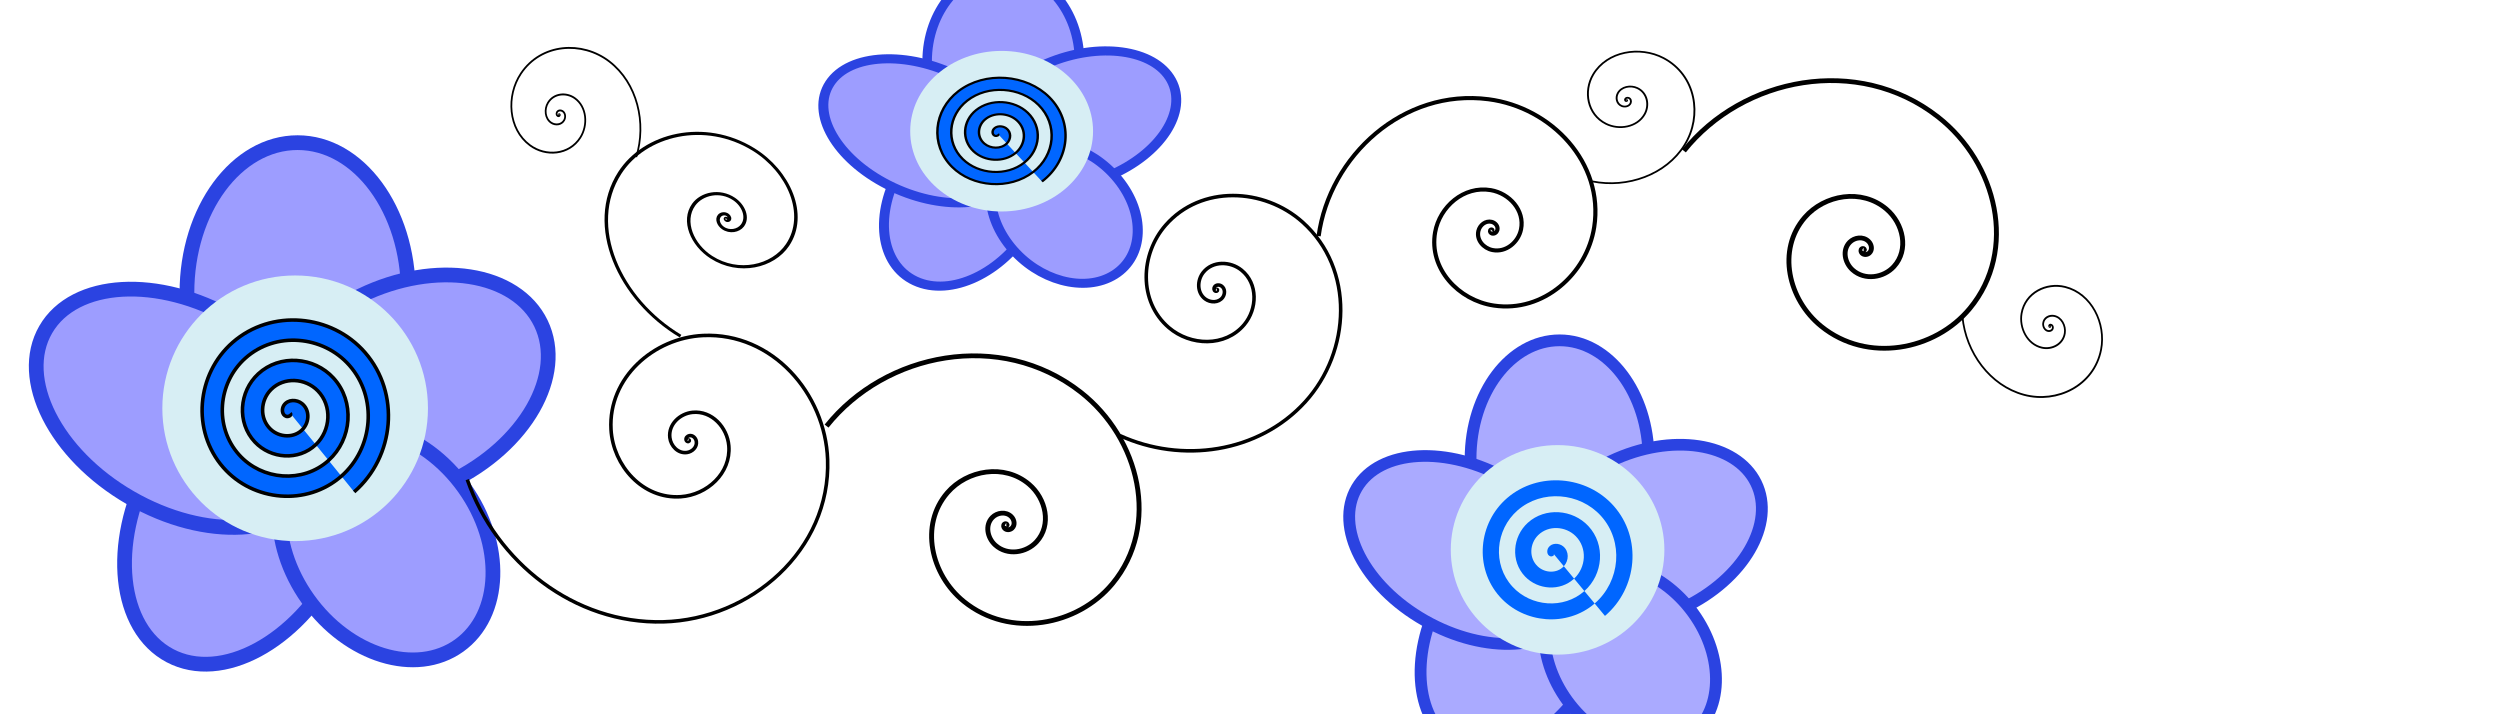 <?xml version="1.0" encoding="UTF-8" standalone="no"?>
<!-- Created with Inkscape (http://www.inkscape.org/) -->

<svg
   width="700"
   height="200"
   viewBox="0 0 185.208 52.917"
   version="1.1"
   id="svg1"
   xmlns:xlink="http://www.w3.org/1999/xlink"
   xmlns="http://www.w3.org/2000/svg"
   xmlns:svg="http://www.w3.org/2000/svg">
  <defs
     id="defs1">
    <linearGradient
       id="swatch77">
      <stop
         style="stop-color:#000000;stop-opacity:1;"
         offset="0"
         id="stop77" />
    </linearGradient>
    <linearGradient
       id="swatch71">
      <stop
         style="stop-color:#0066ff;stop-opacity:1;"
         offset="0"
         id="stop71" />
    </linearGradient>
    <linearGradient
       id="swatch66">
      <stop
         style="stop-color:#000000;stop-opacity:1;"
         offset="0"
         id="stop66" />
    </linearGradient>
    <linearGradient
       id="swatch65">
      <stop
         style="stop-color:#000000;stop-opacity:1;"
         offset="0"
         id="stop65" />
    </linearGradient>
    <linearGradient
       id="swatch64">
      <stop
         style="stop-color:#000000;stop-opacity:1;"
         offset="0"
         id="stop64" />
    </linearGradient>
    <linearGradient
       id="swatch15">
      <stop
         style="stop-color:#2b43e1;stop-opacity:1;"
         offset="0"
         id="stop15" />
    </linearGradient>
    <linearGradient
       id="swatch10">
      <stop
         style="stop-color:#9d9dff;stop-opacity:1;"
         offset="0"
         id="stop10" />
    </linearGradient>
    <linearGradient
       xlink:href="#swatch10"
       id="linearGradient10"
       x1="13.848"
       y1="21.683"
       x2="30.247"
       y2="21.683"
       gradientUnits="userSpaceOnUse" />
    <linearGradient
       xlink:href="#swatch10"
       id="linearGradient11"
       x1="15.14"
       y1="19.451"
       x2="38.463"
       y2="19.451"
       gradientUnits="userSpaceOnUse" />
    <linearGradient
       xlink:href="#swatch10"
       id="linearGradient12"
       x1="25.986"
       y1="25.41"
       x2="41.656"
       y2="25.41"
       gradientUnits="userSpaceOnUse" />
    <linearGradient
       xlink:href="#swatch10"
       id="linearGradient13"
       x1="-7.216"
       y1="49.395"
       x2="6.997"
       y2="49.395"
       gradientUnits="userSpaceOnUse" />
    <linearGradient
       xlink:href="#swatch10"
       id="linearGradient14"
       x1="3.438"
       y1="38.999"
       x2="25.667"
       y2="38.999"
       gradientUnits="userSpaceOnUse" />
    <linearGradient
       xlink:href="#swatch15"
       id="linearGradient15"
       x1="13.848"
       y1="21.683"
       x2="30.247"
       y2="21.683"
       gradientUnits="userSpaceOnUse" />
    <linearGradient
       xlink:href="#swatch15"
       id="linearGradient16"
       x1="15.14"
       y1="19.451"
       x2="38.463"
       y2="19.451"
       gradientUnits="userSpaceOnUse" />
    <linearGradient
       xlink:href="#swatch15"
       id="linearGradient17"
       x1="25.986"
       y1="25.41"
       x2="41.656"
       y2="25.41"
       gradientUnits="userSpaceOnUse" />
    <linearGradient
       xlink:href="#swatch15"
       id="linearGradient18"
       x1="-7.216"
       y1="49.395"
       x2="6.997"
       y2="49.395"
       gradientUnits="userSpaceOnUse" />
    <linearGradient
       xlink:href="#swatch15"
       id="linearGradient19"
       x1="3.438"
       y1="38.999"
       x2="25.667"
       y2="38.999"
       gradientUnits="userSpaceOnUse" />
    <linearGradient
       xlink:href="#swatch10"
       id="linearGradient47"
       gradientUnits="userSpaceOnUse"
       x1="13.848"
       y1="21.683"
       x2="30.247"
       y2="21.683"
       gradientTransform="matrix(0.688,0,0,0.604,59.153,-8.564)" />
    <linearGradient
       xlink:href="#swatch15"
       id="linearGradient48"
       gradientUnits="userSpaceOnUse"
       x1="13.848"
       y1="21.683"
       x2="30.247"
       y2="21.683"
       gradientTransform="matrix(0.688,0,0,0.604,59.153,-8.564)" />
    <linearGradient
       xlink:href="#swatch10"
       id="linearGradient49"
       gradientUnits="userSpaceOnUse"
       x1="25.986"
       y1="25.41"
       x2="41.656"
       y2="25.41"
       gradientTransform="matrix(0.671,0,0,0.624,46.543,-32.846)" />
    <linearGradient
       xlink:href="#swatch15"
       id="linearGradient50"
       gradientUnits="userSpaceOnUse"
       x1="25.986"
       y1="25.41"
       x2="41.656"
       y2="25.41"
       gradientTransform="matrix(0.671,0,0,0.624,46.543,-32.846)" />
    <linearGradient
       xlink:href="#swatch10"
       id="linearGradient51"
       gradientUnits="userSpaceOnUse"
       x1="3.438"
       y1="38.999"
       x2="25.667"
       y2="38.999"
       gradientTransform="matrix(0.673,0,0,0.621,56.249,15.29)" />
    <linearGradient
       xlink:href="#swatch15"
       id="linearGradient52"
       gradientUnits="userSpaceOnUse"
       x1="3.438"
       y1="38.999"
       x2="25.667"
       y2="38.999"
       gradientTransform="matrix(0.673,0,0,0.621,56.249,15.29)" />
    <linearGradient
       xlink:href="#swatch10"
       id="linearGradient53"
       gradientUnits="userSpaceOnUse"
       x1="15.14"
       y1="19.451"
       x2="38.463"
       y2="19.451"
       gradientTransform="matrix(0.668,0,0,0.627,45.002,-34.609)" />
    <linearGradient
       xlink:href="#swatch15"
       id="linearGradient54"
       gradientUnits="userSpaceOnUse"
       x1="15.14"
       y1="19.451"
       x2="38.463"
       y2="19.451"
       gradientTransform="matrix(0.668,0,0,0.627,45.002,-34.609)" />
    <linearGradient
       xlink:href="#swatch10"
       id="linearGradient55"
       gradientUnits="userSpaceOnUse"
       x1="-7.216"
       y1="49.395"
       x2="6.997"
       y2="49.395"
       gradientTransform="matrix(0.661,0,0,0.634,51.692,24.341)" />
    <linearGradient
       xlink:href="#swatch15"
       id="linearGradient56"
       gradientUnits="userSpaceOnUse"
       x1="-7.216"
       y1="49.395"
       x2="6.997"
       y2="49.395"
       gradientTransform="matrix(0.661,0,0,0.634,51.692,24.341)" />
    <linearGradient
       xlink:href="#swatch10-6"
       id="linearGradient10-8"
       x1="13.848"
       y1="21.683"
       x2="30.247"
       y2="21.683"
       gradientUnits="userSpaceOnUse"
       gradientTransform="matrix(0.804,0,0,0.789,97.81,16.877)" />
    <linearGradient
       id="swatch10-6">
      <stop
         style="stop-color:#aaaaff;stop-opacity:1;"
         offset="0"
         id="stop10-5" />
    </linearGradient>
    <linearGradient
       xlink:href="#swatch10-6"
       id="linearGradient12-9"
       x1="25.986"
       y1="25.41"
       x2="41.656"
       y2="25.41"
       gradientUnits="userSpaceOnUse"
       gradientTransform="matrix(0.801,0,0,0.792,94.133,-30.017)" />
    <linearGradient
       xlink:href="#swatch10-6"
       id="linearGradient14-0"
       x1="3.438"
       y1="38.999"
       x2="25.667"
       y2="38.999"
       gradientUnits="userSpaceOnUse"
       gradientTransform="matrix(0.801,0,0,0.792,80.307,57.136)" />
    <linearGradient
       xlink:href="#swatch10-6"
       id="linearGradient11-0"
       x1="15.14"
       y1="19.451"
       x2="38.463"
       y2="19.451"
       gradientUnits="userSpaceOnUse"
       gradientTransform="matrix(0.8,0,0,0.793,92.865,-33.53)" />
    <linearGradient
       xlink:href="#swatch10-6"
       id="linearGradient13-6"
       x1="-7.216"
       y1="49.395"
       x2="6.997"
       y2="49.395"
       gradientUnits="userSpaceOnUse"
       gradientTransform="matrix(0.799,0,0,0.794,69.173,69.937)" />
    <linearGradient
       xlink:href="#swatch15"
       id="linearGradient66"
       x1="62.776"
       y1="42.088"
       x2="79.174"
       y2="42.088"
       gradientUnits="userSpaceOnUse"
       gradientTransform="matrix(0.804,0,0,0.789,58.467,0.781)" />
    <linearGradient
       xlink:href="#swatch15"
       id="linearGradient67"
       x1="67.715"
       y1="12.654"
       x2="91.038"
       y2="12.654"
       gradientUnits="userSpaceOnUse"
       gradientTransform="matrix(0.8,0,0,0.793,50.789,-28.142)" />
    <linearGradient
       xlink:href="#swatch15"
       id="linearGradient68"
       x1="78.78"
       y1="20.602"
       x2="94.45"
       y2="20.602"
       gradientUnits="userSpaceOnUse"
       gradientTransform="matrix(0.801,0,0,0.792,51.856,-26.208)" />
    <linearGradient
       xlink:href="#swatch15"
       id="linearGradient69"
       x1="20.754"
       y1="94.428"
       x2="34.967"
       y2="94.428"
       gradientUnits="userSpaceOnUse"
       gradientTransform="matrix(0.799,0,0,0.794,46.826,34.18)" />
    <linearGradient
       xlink:href="#swatch15"
       id="linearGradient70"
       x1="38.622"
       y1="78.651"
       x2="60.851"
       y2="78.651"
       gradientUnits="userSpaceOnUse"
       gradientTransform="matrix(0.801,0,0,0.792,52.116,25.742)" />
    <linearGradient
       xlink:href="#swatch66"
       id="linearGradient77"
       x1="35.041"
       y1="35.823"
       x2="62.002"
       y2="35.823"
       gradientUnits="userSpaceOnUse" />
  </defs>
  <g
     id="layer1">
    <ellipse
       style="fill:url(#linearGradient10);stroke-width:1.092;stroke:url(#linearGradient15)"
       id="path1"
       cx="22.047"
       cy="21.683"
       rx="8.199"
       ry="11.115" />
    <ellipse
       style="fill:url(#linearGradient12);stroke-width:1.092;stroke:url(#linearGradient17)"
       id="path2"
       cx="33.821"
       cy="25.41"
       rx="7.835"
       ry="11.661"
       transform="rotate(27.842)" />
    <ellipse
       style="fill:url(#linearGradient14);stroke-width:1.092;stroke:url(#linearGradient19)"
       id="path3"
       cx="14.552"
       cy="38.999"
       rx="11.115"
       ry="7.653"
       transform="rotate(-25.779)" />
    <ellipse
       style="fill:url(#linearGradient11);stroke-width:1.092;stroke:url(#linearGradient16)"
       id="path4"
       cx="26.802"
       cy="19.451"
       rx="11.661"
       ry="7.653"
       transform="rotate(30.004)" />
    <ellipse
       style="fill:url(#linearGradient13);stroke-width:1.092;stroke:url(#linearGradient18)"
       id="path5"
       cx="-0.109"
       cy="49.395"
       rx="7.106"
       ry="9.293"
       transform="rotate(-35.517)" />
    <circle
       style="fill:#d7eef4;stroke-width:1.815"
       id="path6"
       cx="21.865"
       cy="30.247"
       r="9.839" />
    <path
       style="fill:#0066ff;fill-rule:evenodd;stroke:#000000;stroke-width:0.265"
       id="path7"
       d="m 52.476,29.153 c 0.143,0.175 -0.166,0.279 -0.292,0.237 -0.34,-0.113 -0.35,-0.565 -0.182,-0.82 0.3,-0.457 0.954,-0.446 1.348,-0.128 0.579,0.468 0.547,1.348 0.073,1.877 -0.631,0.705 -1.745,0.648 -2.405,0.018 -0.831,-0.793 -0.751,-2.142 0.036,-2.934 0.954,-0.959 2.54,-0.854 3.462,0.091 1.086,1.114 0.957,2.938 -0.146,3.99 -1.273,1.214 -3.337,1.061 -4.519,-0.2 -1.343,-1.433 -1.164,-3.736 0.255,-5.047 1.592,-1.471 4.135,-1.268 5.576,0.31 1.6,1.752 1.372,4.534 -0.364,6.104 -1.911,1.728 -4.933,1.476 -6.632,-0.419 -1.857,-2.07 -1.579,-5.332 0.474,-7.161 2.229,-1.986 5.731,-1.683 7.689,0.528 2.114,2.388 1.787,6.13 -0.583,8.218 -2.547,2.243 -6.529,1.891 -8.746,-0.638 -2.372,-2.706 -1.995,-6.928 0.692,-9.274 2.865,-2.501 7.327,-2.099 9.803,0.747 2.63,3.024 2.203,7.727 -0.802,10.331"
       transform="translate(-30.975,1.458)" />
    <ellipse
       style="fill:url(#linearGradient47);stroke:url(#linearGradient48);stroke-width:0.704"
       id="path1-7"
       cx="74.329"
       cy="4.543"
       rx="5.644"
       ry="6.719" />
    <ellipse
       style="fill:url(#linearGradient49);stroke:url(#linearGradient50);stroke-width:0.706"
       id="path2-4"
       cx="69.236"
       cy="-16.997"
       rx="5.257"
       ry="7.274"
       transform="matrix(0.907,0.421,-0.515,0.857,0,0)" />
    <ellipse
       style="fill:url(#linearGradient51);stroke:url(#linearGradient52);stroke-width:0.706"
       id="path3-2"
       cx="66.047"
       cy="39.517"
       rx="7.484"
       ry="4.754"
       transform="matrix(0.921,-0.39,0.482,0.876,0,0)" />
    <ellipse
       style="fill:url(#linearGradient53);stroke:url(#linearGradient54);stroke-width:0.707"
       id="path4-7"
       cx="62.916"
       cy="-22.423"
       rx="7.794"
       ry="4.795"
       transform="matrix(0.892,0.452,-0.549,0.836,0,0)" />
    <ellipse
       style="fill:url(#linearGradient55);stroke:url(#linearGradient56);stroke-width:0.707"
       id="path5-7"
       cx="51.62"
       cy="55.658"
       rx="4.699"
       ry="5.892"
       transform="matrix(0.847,-0.531,0.631,0.776,0,0)" />
    <ellipse
       style="fill:#d7eef4;stroke-width:1.171"
       id="path6-9"
       cx="74.204"
       cy="9.719"
       rx="6.773"
       ry="5.948" />
    <path
       style="fill:#0066ff;fill-rule:evenodd;stroke:#000000;stroke-width:0.265"
       id="path7-3"
       d="m 52.476,29.153 c 0.143,0.175 -0.166,0.279 -0.292,0.237 -0.34,-0.113 -0.35,-0.565 -0.182,-0.82 0.3,-0.457 0.954,-0.446 1.348,-0.128 0.579,0.468 0.547,1.348 0.073,1.877 -0.631,0.705 -1.745,0.648 -2.405,0.018 -0.831,-0.793 -0.751,-2.142 0.036,-2.934 0.954,-0.959 2.54,-0.854 3.462,0.091 1.086,1.114 0.957,2.938 -0.146,3.99 -1.273,1.214 -3.337,1.061 -4.519,-0.2 -1.343,-1.433 -1.164,-3.736 0.255,-5.047 1.592,-1.471 4.135,-1.268 5.576,0.31 1.6,1.752 1.372,4.534 -0.364,6.104 -1.911,1.728 -4.933,1.476 -6.632,-0.419 -1.857,-2.07 -1.579,-5.332 0.474,-7.161 2.229,-1.986 5.731,-1.683 7.689,0.528 2.114,2.388 1.787,6.13 -0.583,8.218 -2.547,2.243 -6.529,1.891 -8.746,-0.638 -2.372,-2.706 -1.995,-6.928 0.692,-9.274 2.865,-2.501 7.327,-2.099 9.803,0.747 2.63,3.024 2.203,7.727 -0.802,10.331"
       transform="matrix(0.688,0,0,0.604,37.83,-7.683)" />
    <ellipse
       style="fill:url(#linearGradient10-8);stroke:url(#linearGradient66);stroke-width:0.87"
       id="path1-6"
       cx="115.538"
       cy="33.981"
       rx="6.593"
       ry="8.768" />
    <ellipse
       style="fill:url(#linearGradient12-9);stroke:url(#linearGradient68);stroke-width:0.87"
       id="path2-0"
       cx="121.217"
       cy="-9.887"
       rx="6.274"
       ry="9.238"
       transform="matrix(0.888,0.46,-0.474,0.88,0,0)" />
    <ellipse
       style="fill:url(#linearGradient14-0);stroke:url(#linearGradient70);stroke-width:0.87"
       id="path3-24"
       cx="91.966"
       cy="88.013"
       rx="8.906"
       ry="6.059"
       transform="matrix(0.904,-0.428,0.442,0.897,0,0)" />
    <ellipse
       style="fill:url(#linearGradient11-0);stroke:url(#linearGradient67);stroke-width:0.87"
       id="path4-8"
       cx="114.315"
       cy="-18.112"
       rx="9.333"
       ry="6.066"
       transform="matrix(0.87,0.493,-0.507,0.862,0,0)" />
    <ellipse
       style="fill:url(#linearGradient13-6);stroke:url(#linearGradient69);stroke-width:0.87"
       id="path5-6"
       cx="69.086"
       cy="109.157"
       rx="5.678"
       ry="7.379"
       transform="matrix(0.819,-0.574,0.588,0.809,0,0)" />
    <ellipse
       style="fill:#d7eef4;stroke:none;stroke-width:1.445"
       id="path6-5"
       cx="115.391"
       cy="40.736"
       rx="7.912"
       ry="7.761" />
    <path
       style="fill:#0066ff;fill-rule:evenodd;stroke:none;stroke-width:0.265"
       id="path7-0"
       d="m 52.476,29.153 c 0.143,0.175 -0.166,0.279 -0.292,0.237 -0.34,-0.113 -0.35,-0.565 -0.182,-0.82 0.3,-0.457 0.954,-0.446 1.348,-0.128 0.579,0.468 0.547,1.348 0.073,1.877 -0.631,0.705 -1.745,0.648 -2.405,0.018 -0.831,-0.793 -0.751,-2.142 0.036,-2.934 0.954,-0.959 2.54,-0.854 3.462,0.091 1.086,1.114 0.957,2.938 -0.146,3.99 -1.273,1.214 -3.337,1.061 -4.519,-0.2 -1.343,-1.433 -1.164,-3.736 0.255,-5.047 1.592,-1.471 4.135,-1.268 5.576,0.31 1.6,1.752 1.372,4.534 -0.364,6.104 -1.911,1.728 -4.933,1.476 -6.632,-0.419 -1.857,-2.07 -1.579,-5.332 0.474,-7.161 2.229,-1.986 5.731,-1.683 7.689,0.528 2.114,2.388 1.787,6.13 -0.583,8.218 -2.547,2.243 -6.529,1.891 -8.746,-0.638 -2.372,-2.706 -1.995,-6.928 0.692,-9.274 2.865,-2.501 7.327,-2.099 9.803,0.747 2.63,3.024 2.203,7.727 -0.802,10.331"
       transform="matrix(0.804,0,0,0.789,72.902,18.027)" />
    <path
       style="fill:none;fill-opacity:1;fill-rule:evenodd;stroke:url(#linearGradient77);stroke-width:0.265;stroke-opacity:1"
       id="path70"
       d="m 51.565,32.98 c -4e-6,-10e-7 0,-9e-6 2e-6,-1.3e-5 5.1e-5,-9.4e-5 2.21e-4,10e-6 2.64e-4,5e-5 5.37e-4,4.93e-4 -9.3e-5,0.001 -5.06e-4,0.002 -0.002,0.002 -0.005,-6.75e-4 -0.006,-0.003 -0.004,-0.007 0.003,-0.016 0.009,-0.019 0.019,-0.008 0.039,0.009 0.044,0.026 0.015,0.042 -0.023,0.082 -0.061,0.093 -0.084,0.024 -0.159,-0.05 -0.177,-0.126 -0.036,-0.153 0.097,-0.285 0.238,-0.313 0.262,-0.052 0.482,0.176 0.522,0.419 0.07,0.424 -0.299,0.774 -0.696,0.829 -0.659,0.092 -1.194,-0.483 -1.267,-1.102 -0.116,-0.989 0.748,-1.78 1.681,-1.872 1.438,-0.142 2.577,1.119 2.689,2.48 0.168,2.037 -1.623,3.637 -3.558,3.769 -2.821,0.193 -5.02,-2.294 -5.17,-4.983 -0.214,-3.83 3.171,-6.796 6.832,-6.96 5.108,-0.229 9.044,4.297 9.215,9.193 0.234,6.708 -5.723,11.851 -12.166,12.019 -6.596,0.172 -12.406,-4.418 -14.528,-10.536"
       transform="translate(-0.547,-0.365)" />
    <path
       style="fill:none;fill-rule:evenodd;stroke:#000000;stroke-width:0.265"
       id="path71"
       d="m 62.133,35.895 c -10e-7,1e-6 -2e-6,-10e-7 -3e-6,-2e-6 -2.6e-5,-3.3e-5 4.6e-5,-8.1e-5 6.5e-5,-8.9e-5 3.18e-4,-1.39e-4 5.78e-4,3.28e-4 6.3e-4,5.61e-4 3.23e-4,0.002 -0.002,0.002 -0.003,0.002 -0.005,3.48e-4 -0.007,-0.005 -0.007,-0.009 3.55e-4,-0.012 0.014,-0.017 0.024,-0.016 0.026,0.003 0.037,0.032 0.033,0.055 -0.009,0.05 -0.067,0.071 -0.111,0.061 -0.091,-0.02 -0.126,-0.126 -0.105,-0.208 0.041,-0.154 0.221,-0.212 0.362,-0.17 0.249,0.074 0.34,0.367 0.265,0.596 -0.126,0.385 -0.583,0.522 -0.94,0.397 -0.575,-0.202 -0.775,-0.891 -0.575,-1.427 0.311,-0.833 1.316,-1.119 2.098,-0.812 1.176,0.461 1.574,1.892 1.121,3.001 -0.664,1.625 -2.653,2.167 -4.192,1.515 -2.201,-0.933 -2.927,-3.643 -2.012,-5.734 1.281,-2.93 4.908,-3.885 7.7,-2.631 3.84,1.725 5.08,6.503 3.391,10.173 -2.283,4.963 -8.489,6.552 -13.245,4.317"
       transform="matrix(1.213,-0.582,-0.637,-1.201,22.051,118.174)" />
    <path
       style="fill:none;fill-rule:evenodd;stroke:#000000;stroke-width:0.265"
       id="path77"
       d="m 94.384,13.119 c 10e-7,3e-6 -6e-6,2e-6 -9e-6,2e-6 -8.2e-5,-1.4e-5 -5e-5,-1.65e-4 -3.2e-5,-2.07e-4 2.24e-4,-5.22e-4 0.001,-2.89e-4 0.001,-6.5e-5 0.002,0.001 8.93e-4,0.004 -2.82e-4,0.005 -0.004,0.005 -0.012,0.002 -0.016,-0.002 -0.011,-0.012 -0.003,-0.031 0.008,-0.039 0.027,-0.022 0.066,-0.004 0.084,0.021 0.039,0.056 0.005,0.13 -0.047,0.163 -0.103,0.066 -0.235,0.002 -0.292,-0.094 -0.106,-0.179 0.005,-0.399 0.173,-0.492 0.294,-0.161 0.646,0.02 0.789,0.297 0.238,0.461 -0.047,1.002 -0.483,1.216 -0.696,0.341 -1.501,-0.09 -1.81,-0.751 -0.476,-1.02 0.157,-2.182 1.128,-2.616 1.453,-0.649 3.091,0.253 3.688,1.641 0.87,2.023 -0.389,4.281 -2.326,5.086 -2.759,1.146 -5.813,-0.575 -6.879,-3.222 -1.487,-3.694 0.822,-7.755 4.375,-9.145 4.868,-1.904 10.186,1.145 11.974,5.835 1.83,4.802 -0.043,10.257 -3.99,13.396"
       transform="rotate(63.132,85.47,13.84)" />
    <path
       style="fill:none;fill-rule:evenodd;stroke:#000000;stroke-width:0.265"
       id="path77-8"
       d="m 94.384,13.119 c 10e-7,3e-6 -6e-6,2e-6 -9e-6,2e-6 -8.2e-5,-1.4e-5 -5e-5,-1.65e-4 -3.2e-5,-2.07e-4 2.24e-4,-5.22e-4 0.001,-2.89e-4 0.001,-6.5e-5 0.002,0.001 8.93e-4,0.004 -2.82e-4,0.005 -0.004,0.005 -0.012,0.002 -0.016,-0.002 -0.011,-0.012 -0.003,-0.031 0.008,-0.039 0.027,-0.022 0.066,-0.004 0.084,0.021 0.039,0.056 0.005,0.13 -0.047,0.163 -0.103,0.066 -0.235,0.002 -0.292,-0.094 -0.106,-0.179 0.005,-0.399 0.173,-0.492 0.294,-0.161 0.646,0.02 0.789,0.297 0.238,0.461 -0.047,1.002 -0.483,1.216 -0.696,0.341 -1.501,-0.09 -1.81,-0.751 -0.476,-1.02 0.157,-2.182 1.128,-2.616 1.453,-0.649 3.091,0.253 3.688,1.641 0.87,2.023 -0.389,4.281 -2.326,5.086 -2.759,1.146 -5.813,-0.575 -6.879,-3.222 -1.487,-3.694 0.822,-7.755 4.375,-9.145 4.868,-1.904 10.186,1.145 11.974,5.835 1.83,4.802 -0.043,10.257 -3.99,13.396"
       transform="matrix(0.415,-0.29,0.272,0.442,-1.325,30.064)" />
    <path
       style="fill:none;fill-rule:evenodd;stroke:#000000;stroke-width:0.265"
       id="path77-8-5"
       d="m 94.384,13.119 c 10e-7,3e-6 -6e-6,2e-6 -9e-6,2e-6 -8.2e-5,-1.4e-5 -5e-5,-1.65e-4 -3.2e-5,-2.07e-4 2.24e-4,-5.22e-4 0.001,-2.89e-4 0.001,-6.5e-5 0.002,0.001 8.93e-4,0.004 -2.82e-4,0.005 -0.004,0.005 -0.012,0.002 -0.016,-0.002 -0.011,-0.012 -0.003,-0.031 0.008,-0.039 0.027,-0.022 0.066,-0.004 0.084,0.021 0.039,0.056 0.005,0.13 -0.047,0.163 -0.103,0.066 -0.235,0.002 -0.292,-0.094 -0.106,-0.179 0.005,-0.399 0.173,-0.492 0.294,-0.161 0.646,0.02 0.789,0.297 0.238,0.461 -0.047,1.002 -0.483,1.216 -0.696,0.341 -1.501,-0.09 -1.81,-0.751 -0.476,-1.02 0.157,-2.182 1.128,-2.616 1.453,-0.649 3.091,0.253 3.688,1.641 0.87,2.023 -0.389,4.281 -2.326,5.086 -2.759,1.146 -5.813,-0.575 -6.879,-3.222 -1.487,-3.694 0.822,-7.755 4.375,-9.145 4.868,-1.904 10.186,1.145 11.974,5.835 1.83,4.802 -0.043,10.257 -3.99,13.396"
       transform="matrix(0.331,0.383,-0.412,0.316,94.671,-32.868)" />
    <path
       style="fill:none;fill-rule:evenodd;stroke:#000000;stroke-width:0.265"
       id="path71-3"
       d="m 62.133,35.895 c -10e-7,1e-6 -2e-6,-10e-7 -3e-6,-2e-6 -2.6e-5,-3.3e-5 4.6e-5,-8.1e-5 6.5e-5,-8.9e-5 3.18e-4,-1.39e-4 5.78e-4,3.28e-4 6.3e-4,5.61e-4 3.23e-4,0.002 -0.002,0.002 -0.003,0.002 -0.005,3.48e-4 -0.007,-0.005 -0.007,-0.009 3.55e-4,-0.012 0.014,-0.017 0.024,-0.016 0.026,0.003 0.037,0.032 0.033,0.055 -0.009,0.05 -0.067,0.071 -0.111,0.061 -0.091,-0.02 -0.126,-0.126 -0.105,-0.208 0.041,-0.154 0.221,-0.212 0.362,-0.17 0.249,0.074 0.34,0.367 0.265,0.596 -0.126,0.385 -0.583,0.522 -0.94,0.397 -0.575,-0.202 -0.775,-0.891 -0.575,-1.427 0.311,-0.833 1.316,-1.119 2.098,-0.812 1.176,0.461 1.574,1.892 1.121,3.001 -0.664,1.625 -2.653,2.167 -4.192,1.515 -2.201,-0.933 -2.927,-3.643 -2.012,-5.734 1.281,-2.93 4.908,-3.885 7.7,-2.631 3.84,1.725 5.08,6.503 3.391,10.173 -2.283,4.963 -8.489,6.552 -13.245,4.317"
       transform="matrix(0.631,-0.964,-0.98,-0.609,106.496,98.824)" />
    <path
       style="fill:none;fill-rule:evenodd;stroke:#000000;stroke-width:0.265"
       id="path71-6"
       d="m 62.133,35.895 c -10e-7,1e-6 -2e-6,-10e-7 -3e-6,-2e-6 -2.6e-5,-3.3e-5 4.6e-5,-8.1e-5 6.5e-5,-8.9e-5 3.18e-4,-1.39e-4 5.78e-4,3.28e-4 6.3e-4,5.61e-4 3.23e-4,0.002 -0.002,0.002 -0.003,0.002 -0.005,3.48e-4 -0.007,-0.005 -0.007,-0.009 3.55e-4,-0.012 0.014,-0.017 0.024,-0.016 0.026,0.003 0.037,0.032 0.033,0.055 -0.009,0.05 -0.067,0.071 -0.111,0.061 -0.091,-0.02 -0.126,-0.126 -0.105,-0.208 0.041,-0.154 0.221,-0.212 0.362,-0.17 0.249,0.074 0.34,0.367 0.265,0.596 -0.126,0.385 -0.583,0.522 -0.94,0.397 -0.575,-0.202 -0.775,-0.891 -0.575,-1.427 0.311,-0.833 1.316,-1.119 2.098,-0.812 1.176,0.461 1.574,1.892 1.121,3.001 -0.664,1.625 -2.653,2.167 -4.192,1.515 -2.201,-0.933 -2.927,-3.643 -2.012,-5.734 1.281,-2.93 4.908,-3.885 7.7,-2.631 3.84,1.725 5.08,6.503 3.391,10.173 -2.283,4.963 -8.489,6.552 -13.245,4.317"
       transform="matrix(-0.593,-0.773,-0.776,0.429,118.512,48.836)" />
    <path
       style="fill:none;fill-rule:evenodd;stroke:#000000;stroke-width:0.265"
       id="path71-9"
       d="m 62.133,35.895 c -10e-7,1e-6 -2e-6,-10e-7 -3e-6,-2e-6 -2.6e-5,-3.3e-5 4.6e-5,-8.1e-5 6.5e-5,-8.9e-5 3.18e-4,-1.39e-4 5.78e-4,3.28e-4 6.3e-4,5.61e-4 3.23e-4,0.002 -0.002,0.002 -0.003,0.002 -0.005,3.48e-4 -0.007,-0.005 -0.007,-0.009 3.55e-4,-0.012 0.014,-0.017 0.024,-0.016 0.026,0.003 0.037,0.032 0.033,0.055 -0.009,0.05 -0.067,0.071 -0.111,0.061 -0.091,-0.02 -0.126,-0.126 -0.105,-0.208 0.041,-0.154 0.221,-0.212 0.362,-0.17 0.249,0.074 0.34,0.367 0.265,0.596 -0.126,0.385 -0.583,0.522 -0.94,0.397 -0.575,-0.202 -0.775,-0.891 -0.575,-1.427 0.311,-0.833 1.316,-1.119 2.098,-0.812 1.176,0.461 1.574,1.892 1.121,3.001 -0.664,1.625 -2.653,2.167 -4.192,1.515 -2.201,-0.933 -2.927,-3.643 -2.012,-5.734 1.281,-2.93 4.908,-3.885 7.7,-2.631 3.84,1.725 5.08,6.503 3.391,10.173 -2.283,4.963 -8.489,6.552 -13.245,4.317"
       transform="matrix(1.213,-0.582,-0.637,-1.201,85.565,97.787)" />
    <path
       style="fill:none;fill-rule:evenodd;stroke:#000000;stroke-width:0.265"
       id="path77-8-7"
       d="m 94.384,13.119 c 10e-7,3e-6 -6e-6,2e-6 -9e-6,2e-6 -8.2e-5,-1.4e-5 -5e-5,-1.65e-4 -3.2e-5,-2.07e-4 2.24e-4,-5.22e-4 0.001,-2.89e-4 0.001,-6.5e-5 0.002,0.001 8.93e-4,0.004 -2.82e-4,0.005 -0.004,0.005 -0.012,0.002 -0.016,-0.002 -0.011,-0.012 -0.003,-0.031 0.008,-0.039 0.027,-0.022 0.066,-0.004 0.084,0.021 0.039,0.056 0.005,0.13 -0.047,0.163 -0.103,0.066 -0.235,0.002 -0.292,-0.094 -0.106,-0.179 0.005,-0.399 0.173,-0.492 0.294,-0.161 0.646,0.02 0.789,0.297 0.238,0.461 -0.047,1.002 -0.483,1.216 -0.696,0.341 -1.501,-0.09 -1.81,-0.751 -0.476,-1.02 0.157,-2.182 1.128,-2.616 1.453,-0.649 3.091,0.253 3.688,1.641 0.87,2.023 -0.389,4.281 -2.326,5.086 -2.759,1.146 -5.813,-0.575 -6.879,-3.222 -1.487,-3.694 0.822,-7.755 4.375,-9.145 4.868,-1.904 10.186,1.145 11.974,5.835 1.83,4.802 -0.043,10.257 -3.99,13.396"
       transform="matrix(-0.272,0.427,-0.421,-0.304,183.073,-12.131)" />
  </g>
</svg>
